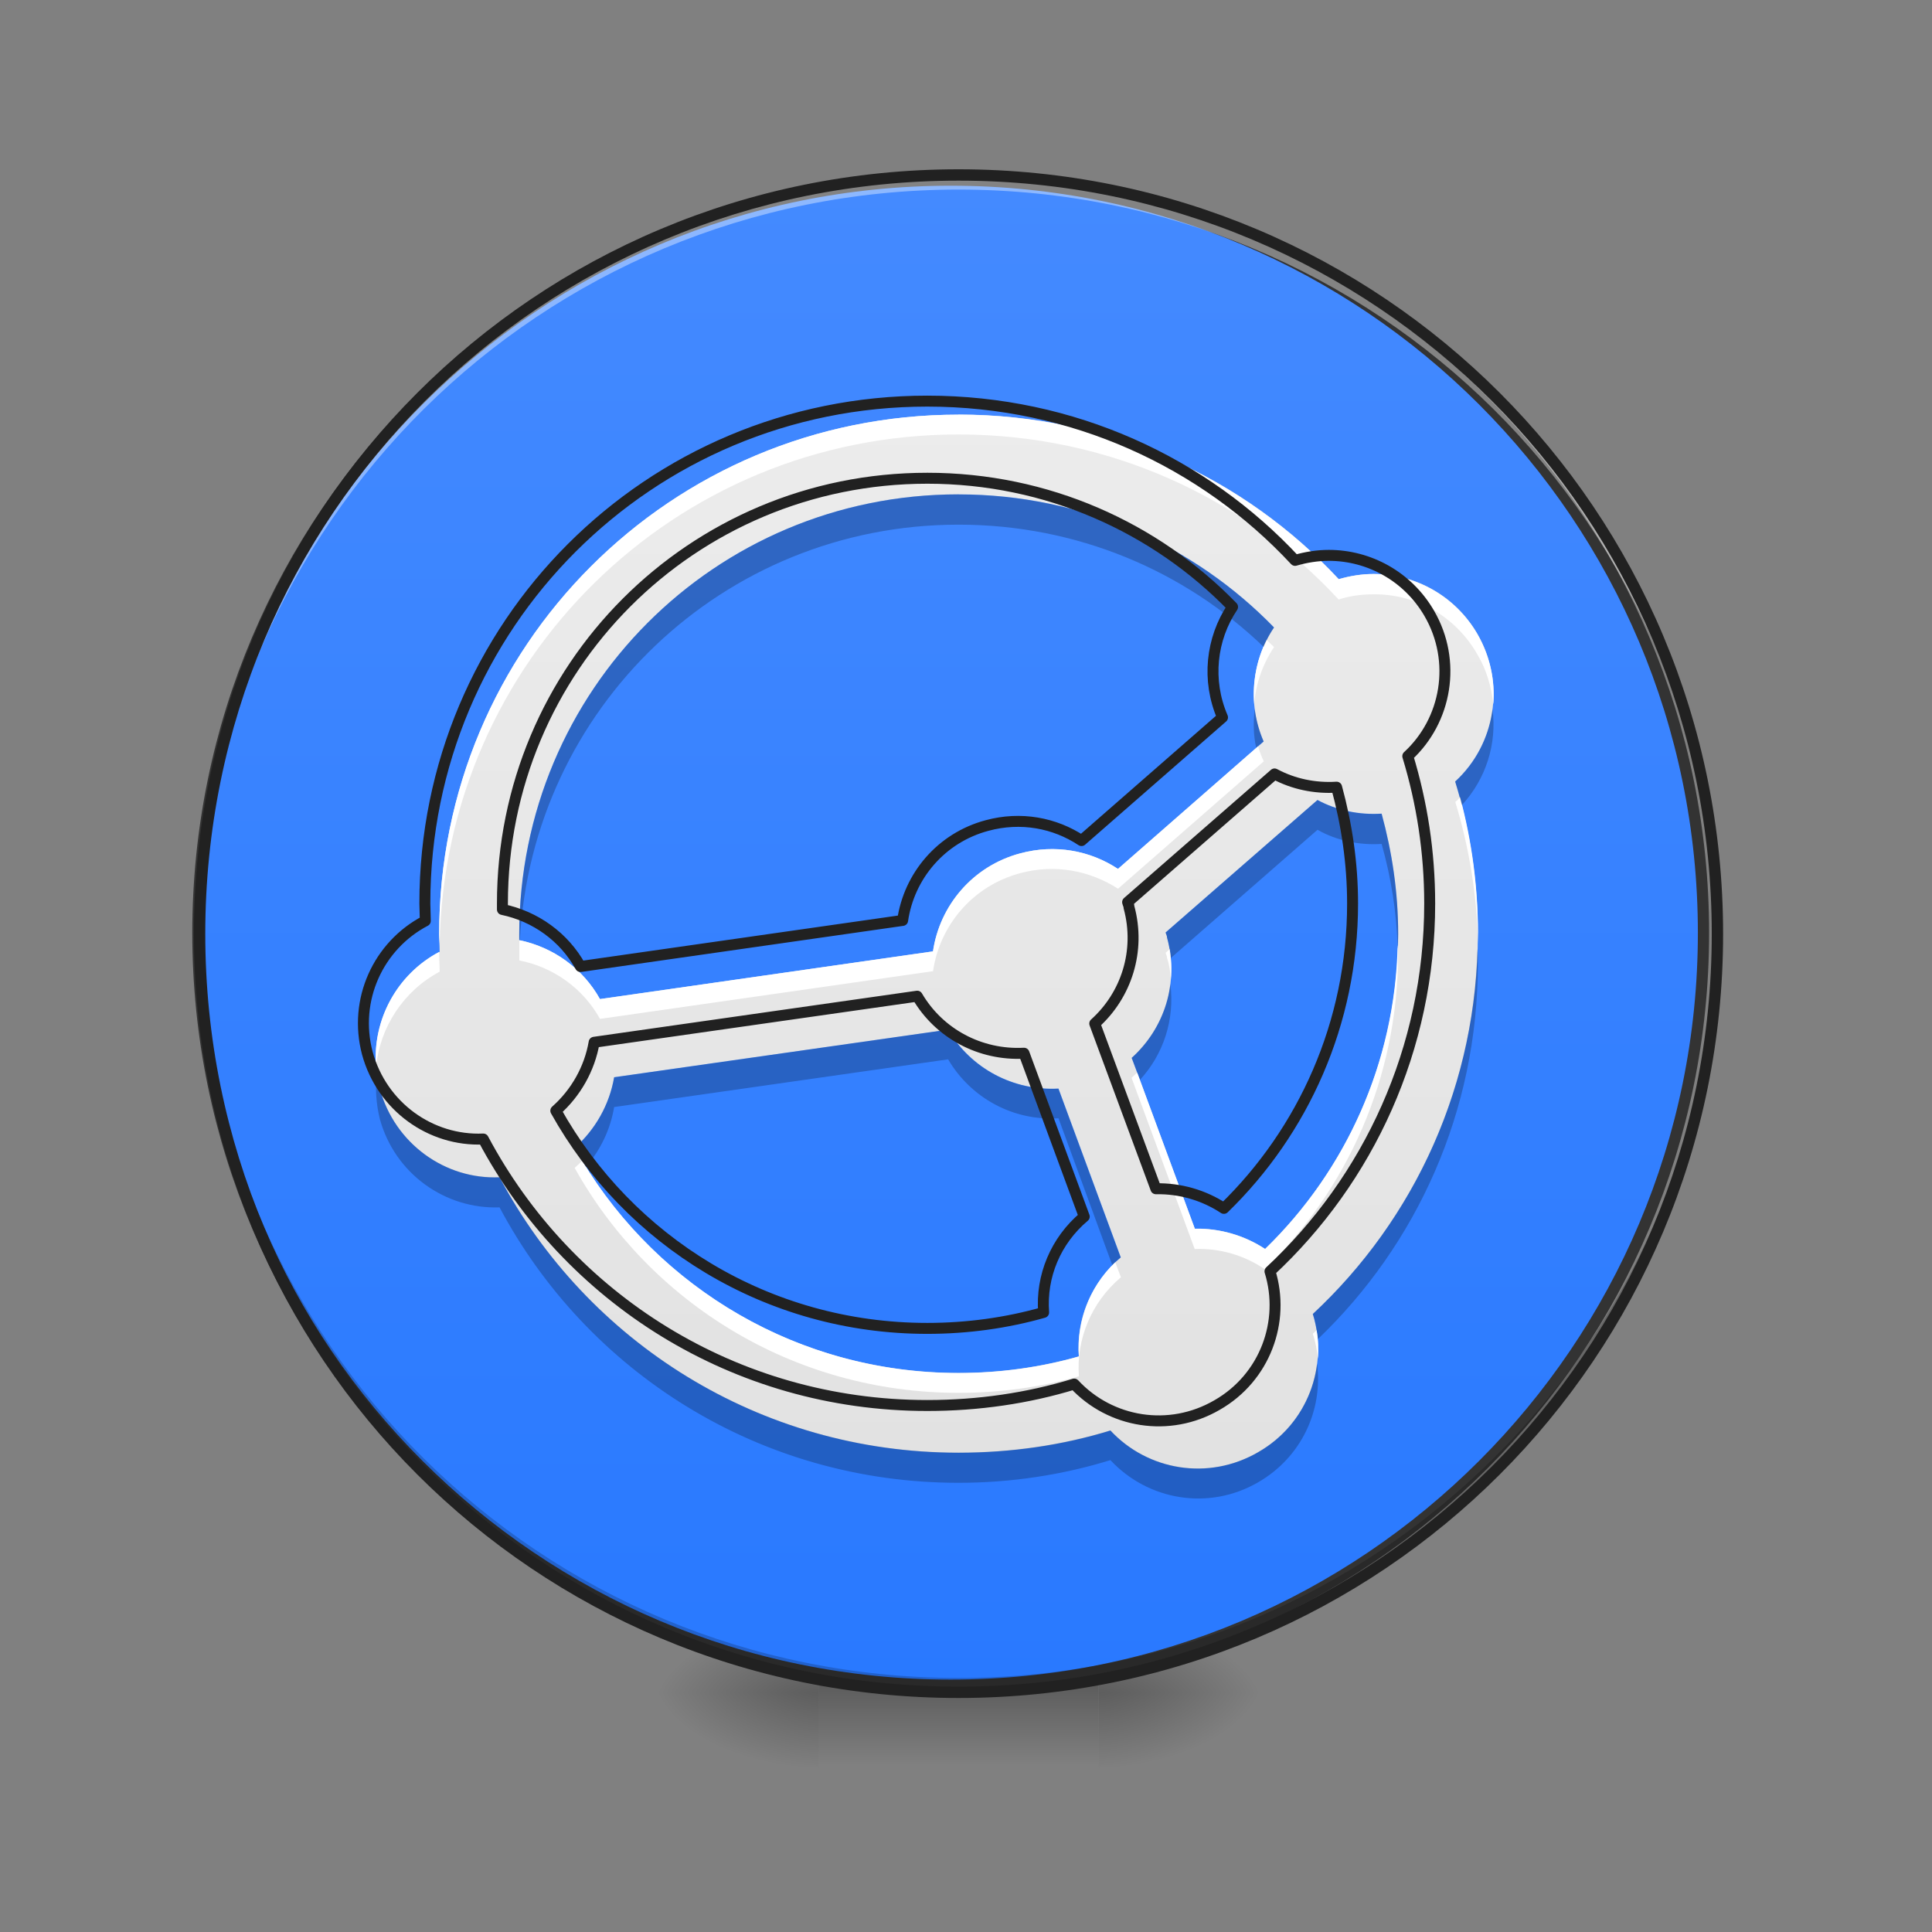 <svg height="16" viewBox="0 0 16 16" width="16" xmlns="http://www.w3.org/2000/svg" xmlns:xlink="http://www.w3.org/1999/xlink"><rect x="0" y="0" width="16" height="16" fill="#808080" stroke="none"/><linearGradient id="a"><stop offset="0" stop-opacity=".314"/><stop offset=".222" stop-opacity=".275"/><stop offset="1" stop-opacity="0"/></linearGradient><radialGradient id="b" cx="450.909" cy="189.579" gradientTransform="matrix(0 -.039 -.07 -0 22.262 31.798)" gradientUnits="userSpaceOnUse" r="21.167" xlink:href="#a"/><radialGradient id="c" cx="450.909" cy="189.579" gradientTransform="matrix(-0 .039 .07 0 -6.385 -3.764)" gradientUnits="userSpaceOnUse" r="21.167" xlink:href="#a"/><radialGradient id="d" cx="450.909" cy="189.579" gradientTransform="matrix(-0 -.039 .07 -0 -6.385 31.798)" gradientUnits="userSpaceOnUse" r="21.167" xlink:href="#a"/><radialGradient id="e" cx="450.909" cy="189.579" gradientTransform="matrix(0 .039 -.07 0 22.262 -3.764)" gradientUnits="userSpaceOnUse" r="21.167" xlink:href="#a"/><linearGradient id="f" gradientTransform="matrix(.007 0 0 .031 6.233 6.719)" gradientUnits="userSpaceOnUse" x1="255.323" x2="255.323" y1="233.5" y2="254.667"><stop offset="0" stop-opacity=".275"/><stop offset="1" stop-opacity="0"/></linearGradient><linearGradient id="g" gradientUnits="userSpaceOnUse" x1="254" x2="254" y1="-168.667" y2="233.5"><stop offset="0" stop-color="#448aff"/><stop offset="1" stop-color="#2979ff"/></linearGradient><linearGradient id="h" gradientUnits="userSpaceOnUse" x1="7.938" x2="7.938" y1="14.017" y2="1.448"><stop offset="0" stop-color="#e0e0e0"/><stop offset="1" stop-color="#eee"/></linearGradient><path d="m9.098 14.016h1.32v-.66h-1.32zm0 0" fill="url(#b)"/><path d="m6.781 14.016h-1.324v.664h1.324zm0 0" fill="url(#c)"/><path d="m6.781 14.016h-1.324v-.66h1.324zm0 0" fill="url(#d)"/><path d="m9.098 14.016h1.32v.664h-1.32zm0 0" fill="url(#e)"/><path d="m6.781 13.852h2.316v.828h-2.316zm0 0" fill="url(#f)"/><path d="m253.976-168.629c111.114 0 201.106 89.991 201.106 201.106 0 110.989-89.991 200.981-201.106 200.981-110.989 0-201.106-89.991-201.106-200.981 0-111.114 90.116-201.106 201.106-201.106zm0 0" fill="url(#g)" stroke="#333" stroke-linecap="round" stroke-width="3" transform="matrix(.031 0 0 .031 0 6.719)"/><path d="m7.938 14.016c-3.48 0-6.285-2.801-6.285-6.281 0-.023 0-.043 0-.062.035 3.453 2.824 6.223 6.285 6.223s6.254-2.77 6.285-6.223v.062c0 3.48-2.805 6.281-6.285 6.281zm0 0" fill-opacity=".196"/><path d="m7.938 1.449c-3.48 0-6.285 2.801-6.285 6.285v.059c.035-3.453 2.824-6.223 6.285-6.223s6.254 2.77 6.285 6.223c0-.02 0-.039 0-.059 0-3.484-2.805-6.285-6.285-6.285zm0 0" fill="#fff" fill-opacity=".392"/><path d="m7.938 1.402c-3.508 0-6.332 2.824-6.332 6.332 0 3.504 2.824 6.328 6.332 6.328s6.332-2.824 6.332-6.328c0-3.508-2.824-6.332-6.332-6.332zm0 .094c3.457 0 6.238 2.781 6.238 6.238 0 3.453-2.781 6.234-6.238 6.234s-6.238-2.781-6.238-6.234c0-3.457 2.781-6.238 6.238-6.238zm0 0" fill="#212121"/><path d="m7.938 3.434c-2.383 0-4.301 1.918-4.301 4.301 0 .047.004.098.004.148-.402.211-.617.676-.496 1.133.125.457.543.754.992.734.723 1.359 2.148 2.281 3.801 2.281.438 0 .863-.062 1.258-.184.309.332.812.418 1.223.18.41-.234.586-.715.453-1.145.844-.785 1.367-1.906 1.367-3.148 0-.441-.066-.863-.188-1.262.332-.305.422-.812.184-1.223-.184-.316-.516-.496-.859-.496-.098 0-.195.016-.289.043-.781-.84-1.902-1.363-3.148-1.363zm0 .66c1.027 0 1.953.422 2.613 1.102-.184.273-.223.629-.086.945l-1.207 1.055c-.23-.152-.52-.207-.809-.129-.395.105-.668.434-.723.812l-2.758.395c-.141-.254-.387-.43-.668-.488 0-.016 0-.035 0-.051 0-2.016 1.621-3.641 3.637-3.641zm2.973 2.531c.16.086.344.125.531.113.086.316.137.648.137.996 0 1.023-.422 1.949-1.102 2.609-.172-.113-.375-.172-.582-.168l-.523-1.414c.27-.242.395-.621.293-.996 0-.016-.008-.027-.012-.043zm-3.059 1.902c.188.32.539.508.914.488l.516 1.398c-.246.207-.371.512-.348.82-.316.09-.652.137-.996.137-1.371 0-2.559-.75-3.18-1.863.172-.152.289-.359.328-.586zm0 0" fill="url(#h)"/><path d="m7.938 3.434c-2.383 0-4.301 1.918-4.301 4.301 0 .027.004.055.004.082.043-2.344 1.941-4.219 4.297-4.219 1.246 0 2.367.523 3.148 1.367.094-.031.191-.043.289-.043.344-.004.676.176.859.496.078.129.117.273.133.414.016-.195-.027-.398-.133-.582-.184-.316-.516-.496-.859-.496-.098 0-.195.016-.289.043-.781-.84-1.902-1.363-3.148-1.363zm2.551 1.867c-.082.16-.117.348-.102.531.012-.168.07-.332.164-.473-.02-.02-.039-.039-.062-.059zm-.07.879-1.16 1.016c-.23-.152-.52-.207-.809-.129-.395.105-.668.434-.723.812l-2.758.395c-.141-.254-.387-.43-.668-.488v.113.055c.281.055.527.23.668.484l2.758-.395c.055-.379.328-.707.723-.812.289-.078.578-.02.809.129l1.207-1.055c-.02-.043-.035-.082-.047-.125zm1.672.422c-.012.016-.023.027-.039.039.113.371.18.766.188 1.172 0-.027 0-.055 0-.078 0-.395-.051-.77-.148-1.133zm-.516 1.215c-.02.992-.438 1.887-1.098 2.527-.172-.113-.375-.172-.582-.168l-.477-1.293c-.016.016-.031.027-.047.043l.523 1.418c.207-.008.41.051.582.168.68-.66 1.102-1.586 1.102-2.613 0-.027 0-.055-.004-.082zm-1.887.043-.035.031c.004.012.012.027.012.043.02.059.027.117.031.176.008-.082.004-.164-.008-.25zm-6.051.023c-.348.184-.555.562-.523.957.031-.332.227-.633.527-.793 0-.051-.004-.098-.004-.148 0-.004 0-.012 0-.016zm1.184 1.73c-.02.02-.039.039-.062.059.621 1.113 1.809 1.863 3.18 1.863.344 0 .68-.047.996-.137-.023-.305.102-.613.348-.82l-.047-.125c-.215.207-.32.492-.301.781-.316.09-.652.137-.996.137-1.324 0-2.48-.703-3.117-1.758zm6.082 1.402c-.008.012-.02.02-.031.031.023.066.035.137.043.207.004-.078.004-.16-.012-.238zm0 0" fill="#fff"/><path d="m7.938 4.094c-2.016 0-3.637 1.625-3.637 3.641v.051s.004 0 .004.004c.102-1.926 1.684-3.445 3.633-3.445.984 0 1.871.383 2.527 1.012.023-.055.051-.109.086-.16-.66-.68-1.586-1.102-2.613-1.102zm2.453 1.777c-.012.105-.012.215.012.32l.062-.051c-.039-.09-.062-.18-.074-.27zm1.969 0c-.027.227-.133.441-.309.602.02.066.039.129.055.195.199-.215.293-.508.254-.797zm-1.449.754-1.258 1.098c.004.016.012.027.012.043.016.059.027.113.031.168l1.215-1.062c.16.09.344.129.531.117.078.277.125.566.133.867 0-.039.004-.082.004-.121 0-.348-.051-.68-.137-.996-.188.012-.371-.027-.531-.113zm-7.27 1.23v.027c0-.012 0-.02 0-.027zm8.594.004c-.031 1.195-.551 2.266-1.363 3.023.023.066.035.137.043.207.816-.781 1.324-1.883 1.324-3.109 0-.039 0-.082-.004-.121zm-2.543.289c-.027.238-.145.453-.32.613l.07.18c.191-.207.289-.496.25-.793zm-1.84.379-2.766.395c-.039.227-.156.434-.328.586.031.051.062.105.094.156.121-.141.203-.309.234-.496l2.766-.395c.188.32.539.512.914.488l.445 1.215c.023-.023.047-.043.07-.062l-.516-1.398c-.375.02-.727-.168-.914-.488zm-4.73.355c-.016.125-.008.254.023.383.125.457.543.75.992.734.723 1.359 2.148 2.281 3.801 2.281.438 0 .863-.066 1.258-.188.309.332.812.422 1.223.184.359-.207.539-.598.488-.984-.035.297-.207.574-.488.734-.41.238-.914.152-1.223-.18-.395.121-.82.184-1.258.184-1.652 0-3.078-.922-3.801-2.281-.449.02-.867-.277-.992-.734-.012-.043-.02-.09-.023-.133zm0 0" fill-opacity=".235"/><path d="m959.908 415.236c-288.161 0-520.108 231.946-520.108 520.108 0 5.669.472 11.81.472 17.951-48.657 25.509-74.639 81.724-59.994 136.995 15.117 55.27 65.663 91.172 119.989 88.81 87.393 164.394 259.818 275.879 459.641 275.879 52.908 0 104.399-7.558 152.111-22.203 37.319 40.154 98.258 50.546 147.86 21.73 49.602-28.344 70.859-86.448 54.798-138.412 102.038-94.952 165.339-230.529 165.339-380.751 0-53.381-8.031-104.399-22.675-152.584 40.154-36.847 51.019-98.258 22.203-147.86-22.203-38.264-62.356-59.994-103.927-59.994-11.81 0-23.62 1.89-34.957 5.196-94.479-101.565-230.057-164.866-380.751-164.866zm0 79.835c124.24 0 236.198 51.019 316.033 133.216-22.203 33.068-26.927 76.056-10.393 114.32l-145.97 127.547c-27.871-18.423-62.829-25.037-97.786-15.589-47.712 12.755-80.78 52.436-87.393 98.258l-333.511 47.712c-17.006-30.706-46.767-51.964-80.78-59.049 0-1.89 0-4.252 0-6.141 0-243.756 196.044-440.273 439.801-440.273zm359.493 306.113c19.368 10.393 41.571 15.117 64.246 13.699 10.393 38.264 16.534 78.418 16.534 120.461 0 123.768-51.019 235.726-133.216 315.56-20.785-13.699-45.35-20.785-70.387-20.313l-63.301-171.007c32.595-29.289 47.712-75.111 35.43-120.461 0-1.89-.945-3.307-1.417-5.196zm-369.886 230.057c22.675 38.736 65.191 61.411 110.541 59.049l62.356 169.118c-29.761 25.037-44.878 61.884-42.043 99.203-38.264 10.865-78.89 16.534-120.461 16.534-165.811 0-309.419-90.7-384.53-225.333 20.785-18.423 34.957-43.46 39.681-70.859zm0 0" fill="none" stroke="#212121" stroke-linecap="round" stroke-linejoin="round" stroke-width="11.339" transform="scale(.008)"/></svg>
